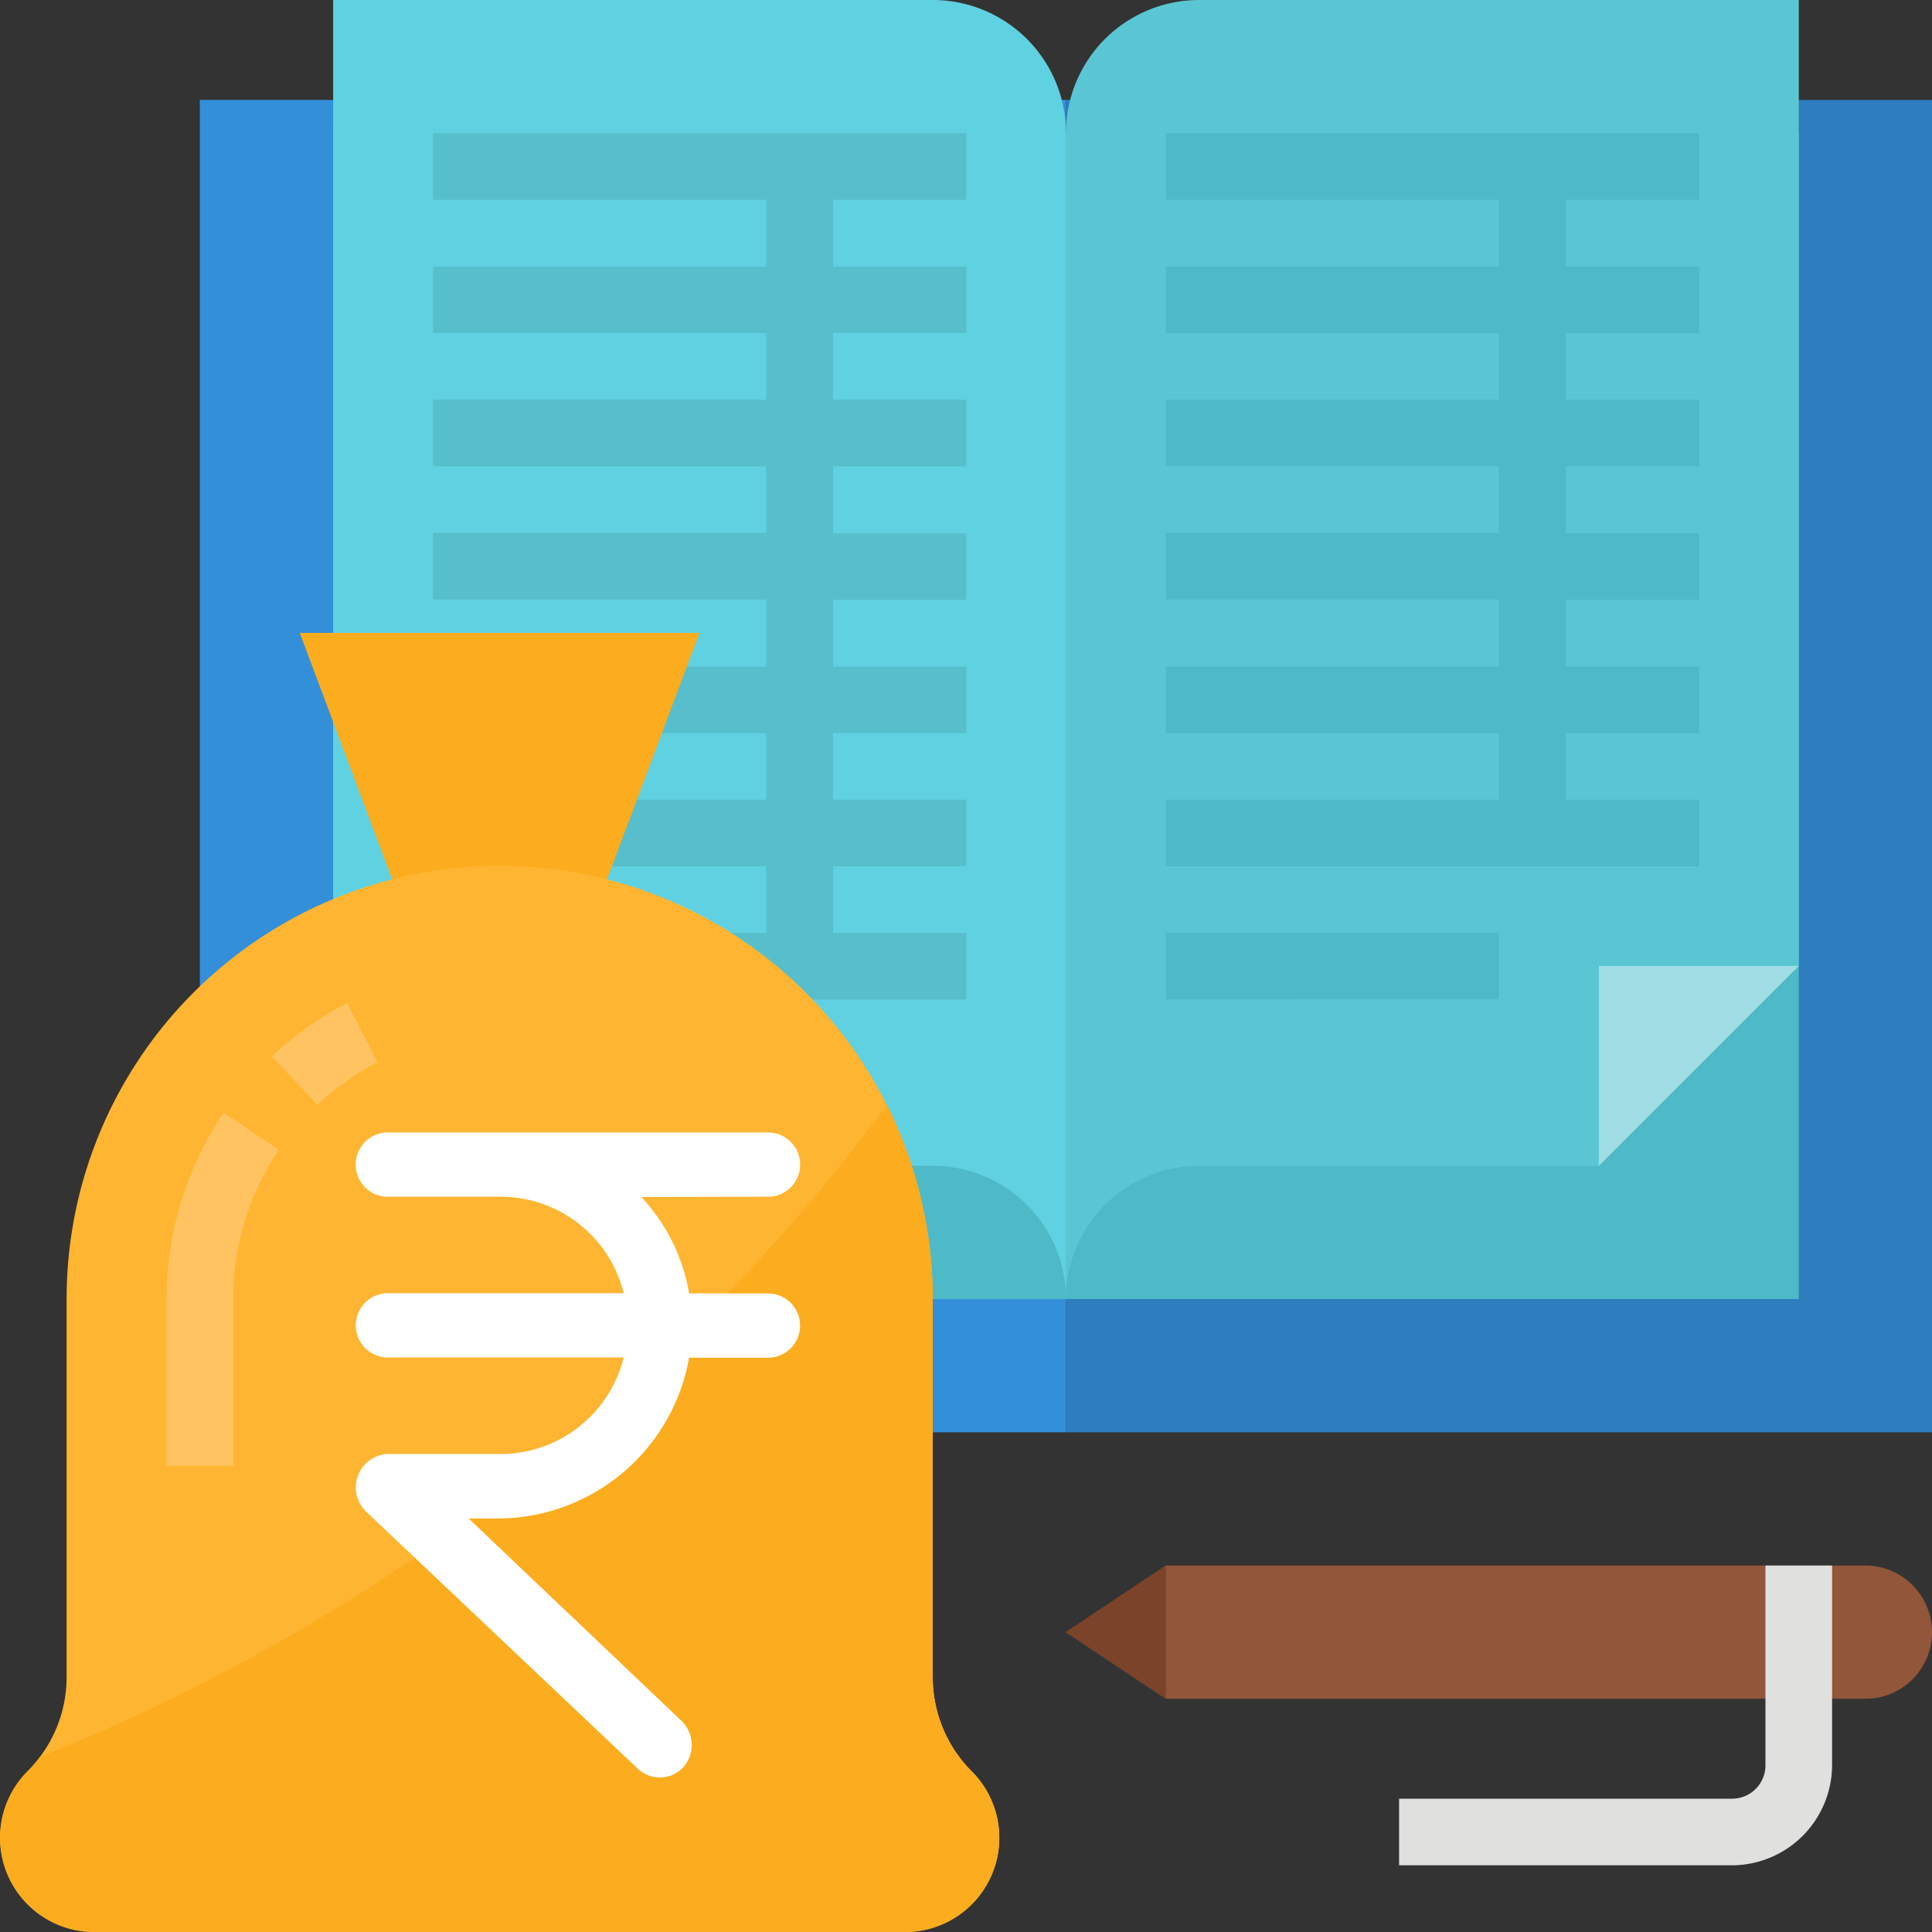 <svg xmlns="http://www.w3.org/2000/svg" width="25" height="25" viewBox="0 0 25 25">
  <rect x="0" y="0" width="25" height="25" fill="#333333" stroke="none"/>
  <g id="icon_expense" transform="translate(4756 705)">
    <path id="Path_1151" data-name="Path 1151" d="M280,48h11.207V65.241H280Z" transform="translate(-5022.207 -751.707)" fill="#2d7dbf"/>
    <path id="Path_1152" data-name="Path 1152" d="M72,48H83.207V65.241H72Z" transform="translate(-4825.414 -751.707)" fill="#348fd9"/>
    <path id="Path_1153" data-name="Path 1153" d="M104,56h18.965V71.086H104Z" transform="translate(-4855.689 -759.276)" fill="#4eb9c7"/>
    <path id="Path_1154" data-name="Path 1154" d="M286.9,39.086h-5.172A1.724,1.724,0,0,0,280,40.81V25.724A1.724,1.724,0,0,1,281.724,24h7.759V36.5Z" transform="translate(-5022.207 -729)" fill="#5ac6d4"/>
    <path id="Path_1155" data-name="Path 1155" d="M113.483,40.81a1.724,1.724,0,0,0-1.724-1.724H104V24h7.759a1.724,1.724,0,0,1,1.724,1.724Z" transform="translate(-4855.689 -729)" fill="#60d1e0"/>
    <path id="Path_1156" data-name="Path 1156" d="M128,56.862h4.31v.862H128v.862h4.31v.862H128v.862h4.31v.862H128v.862h4.31V62.9H128v.862h4.31v.862H128v.862h4.31v.862H128v.862h6.9v-.862h-1.724v-.862H134.9v-.862h-1.724v-.862H134.9V62.9h-1.724v-.862H134.9v-.862h-1.724V60.31H134.9v-.862h-1.724v-.862H134.9v-.862h-1.724v-.862H134.9V56H128Z" transform="translate(-4878.396 -759.276)" fill="#57bfcc"/>
    <path id="Path_1157" data-name="Path 1157" d="M310.9,56.862V56H304v.862h4.31v.862H304v.862h4.31v.862H304v.862h4.31v.862H304v.862h4.31V62.9H304v.862h4.31v.862H304v.862h6.9v-.862h-1.724v-.862H310.9V62.9h-1.724v-.862H310.9v-.862h-1.724V60.31H310.9v-.862h-1.724v-.862H310.9v-.862h-1.724v-.862Z" transform="translate(-5044.914 -759.276)" fill="#4eb9c7"/>
    <path id="Path_1158" data-name="Path 1158" d="M304,248h4.31v.862H304Z" transform="translate(-5044.914 -940.931)" fill="#4eb9c7"/>
    <path id="Path_1159" data-name="Path 1159" d="M408,256h2.586L408,258.586Z" transform="translate(-5143.311 -948.5)" fill="#a0dde5"/>
    <path id="Path_1160" data-name="Path 1160" d="M99.879,179.448H97.293L96,176h5.172Z" transform="translate(-4848.121 -872.81)" fill="#fcac1f"/>
    <path id="Path_1161" data-name="Path 1161" d="M36.924,244.574a1.219,1.219,0,0,1-1.219,1.219H25.213a1.219,1.219,0,0,1-.862-2.081,1.691,1.691,0,0,0,.158-.183,1.721,1.721,0,0,0,.346-1.036V237.6a5.6,5.6,0,0,1,11.207,0v4.889a1.727,1.727,0,0,0,.5,1.219A1.217,1.217,0,0,1,36.924,244.574Z" transform="translate(-4779.993 -925.793)" fill="#ffb531"/>
    <path id="Path_1162" data-name="Path 1162" d="M36.924,298.89A1.219,1.219,0,0,1,35.7,300.11H25.213a1.219,1.219,0,0,1-.862-2.081,1.7,1.7,0,0,0,.158-.183A25.407,25.407,0,0,0,35.47,289.41a5.575,5.575,0,0,1,.593,2.51v4.889a1.727,1.727,0,0,0,.5,1.219A1.217,1.217,0,0,1,36.924,298.89Z" transform="translate(-4779.993 -980.11)" fill="#fcac1f"/>
    <path id="Path_1164" data-name="Path 1164" d="M90.246,264.894a4.324,4.324,0,0,0-.975.69l.59.628a3.465,3.465,0,0,1,.78-.552Z" transform="translate(-4841.754 -956.915)" fill="#ffc361"/>
    <path id="Path_1165" data-name="Path 1165" d="M64,293.6v2.155h.862V293.6a3.425,3.425,0,0,1,.593-1.931l-.713-.484A4.284,4.284,0,0,0,64,293.6Z" transform="translate(-4817.845 -981.788)" fill="#ffc361"/>
    <path id="Path_1166" data-name="Path 1166" d="M291.207,400.862a.861.861,0,0,1-.862.862h-9.052L280,400.862l1.293-.862h9.052A.862.862,0,0,1,291.207,400.862Z" transform="translate(-5022.207 -1084.742)" fill="#92563a"/>
    <path id="Path_1167" data-name="Path 1167" d="M364.31,403.879H360v-.862h4.31a.432.432,0,0,0,.431-.431V400h.862v2.586A1.3,1.3,0,0,1,364.31,403.879Z" transform="translate(-5097.896 -1084.742)" fill="#e0e0de"/>
    <path id="Path_1168" data-name="Path 1168" d="M281.293,400v1.724L280,400.862Z" transform="translate(-5022.207 -1084.742)" fill="#7a432a"/>
    <path id="Path_1169" data-name="Path 1169" d="M167.03,144.012a.416.416,0,1,0,0-.832h-4.919a.416.416,0,1,0,0,.832h1.408a1.64,1.64,0,0,1,1.643,1.248h-3.05a.416.416,0,1,0,0,.832h3.05a1.64,1.64,0,0,1-1.643,1.248h-1.408a.434.434,0,0,0-.286.742l3.518,3.329a.414.414,0,0,0,.588-.014.435.435,0,0,0-.017-.6l-2.758-2.622h.362a2.519,2.519,0,0,0,2.491-2.08h1.02a.416.416,0,1,0,0-.832h-1.02a2.414,2.414,0,0,0-.619-1.248Zm0,0" transform="translate(-4913.092 -833.526)" fill="#fff"/>
  </g>
</svg>
